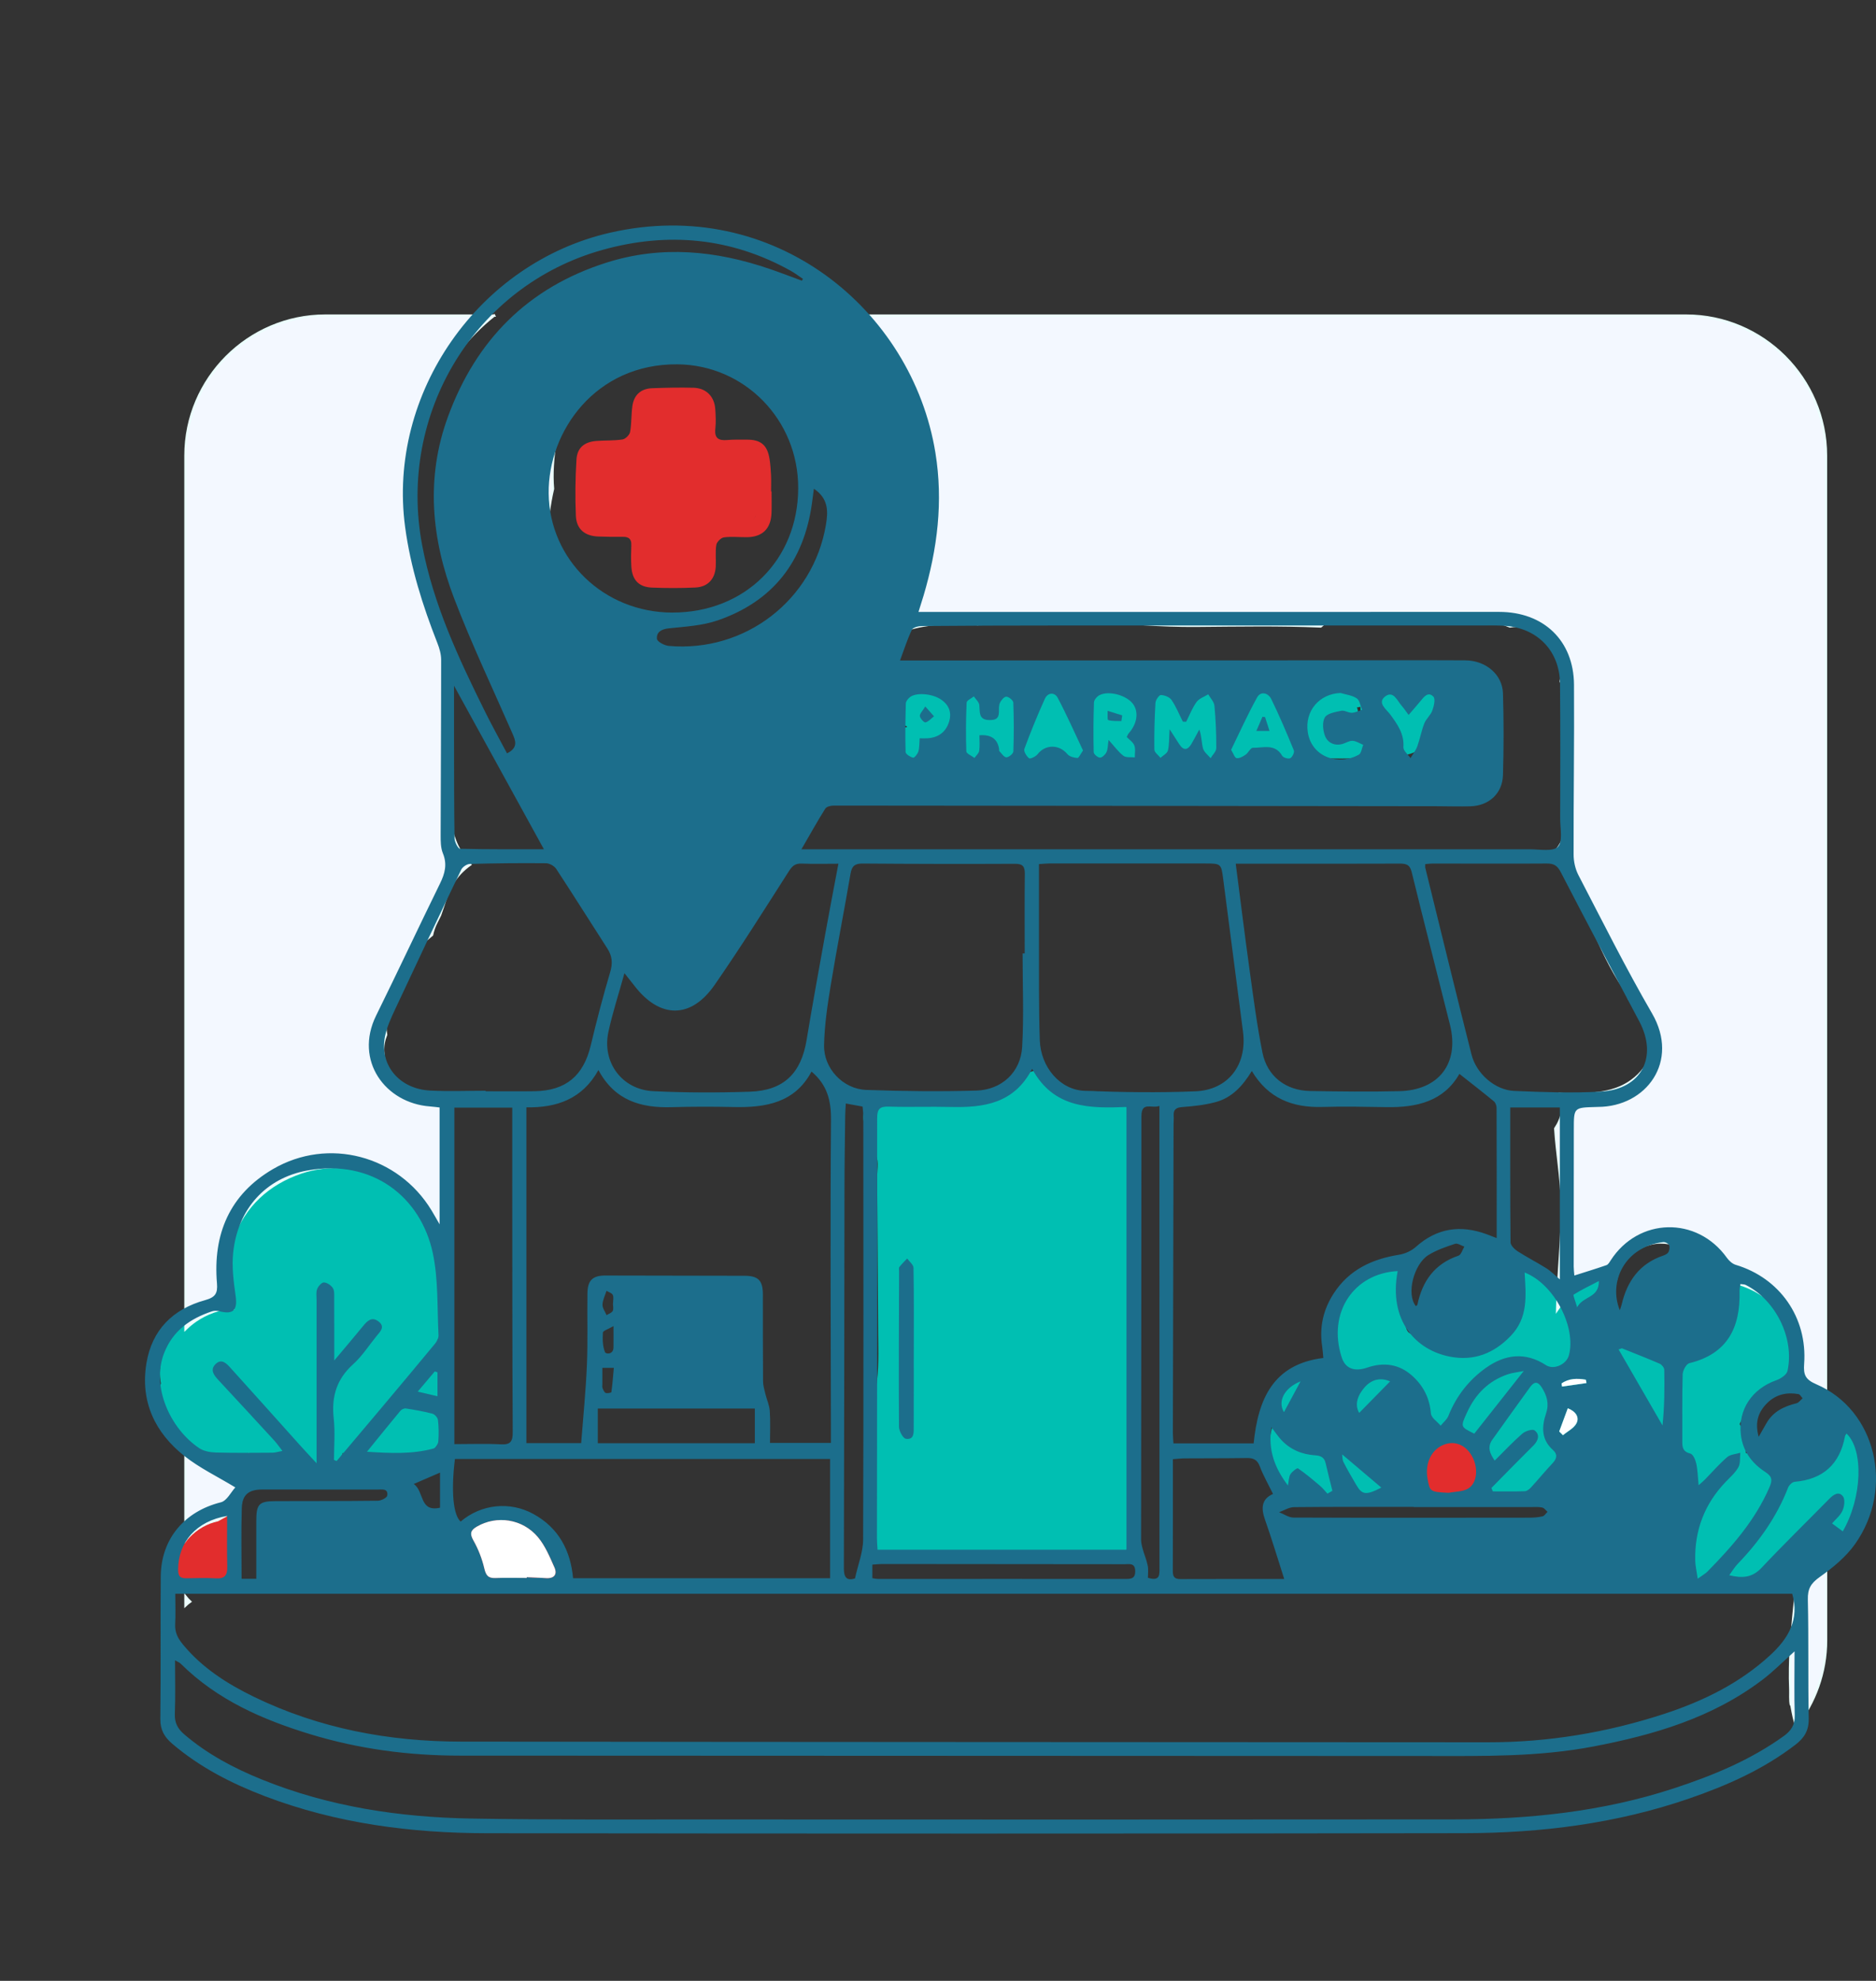 <?xml version="1.0" encoding="UTF-8"?>
<svg xmlns="http://www.w3.org/2000/svg" viewBox="0 0 811.41 856.45">
  <rect x="0" y="0" width="811.41" height="856.45" fill="#333333" stroke="none"/>
  <defs>
    <style>
      .cls-1 {
        fill: #fff;
      }

      .cls-2 {
        fill: #1c6e8c;
      }

      .cls-3 {
        fill: #f3f8ff;
        stroke: #ebfffd;
        stroke-miterlimit: 10;
      }

      .cls-4 {
        fill: #e22d2d;
      }

      .cls-5 {
        fill: #00bfb2;
      }
    </style>
  </defs>
  <g id="Capa_4" data-name="Capa 4">
    <path class="cls-5" d="m194.86,566.19c-.12-6.01-2.82-11.5-6.01-16.66,2.82-4.47,1.99-10.25-1.59-14.27-.18-.21-.36-.42-.54-.62.25-2.95-.62-6.11-3-8.9-3.9-4.58-7.59-9.78-12.12-13.76-5.12-4.49-11.28-6.2-17.86-7.31-12-2.02-25.08-2.41-35.82,4.28-3.15,1.97-5.87,4.37-8.2,7.09-1.02,1.08-1.92,2.26-2.69,3.52-3.5,5.14-5.89,11.08-7.39,17.2-1.39,5.65-2.13,11.48-2.84,17.25-.36,2.92-.7,5.85-.65,8.8,0,.43.04.88.08,1.35-.66.13-1.32.29-1.97.46-.81-.19-1.63-.27-2.45-.17-3.22.37-6.21.84-8.96,2.72-2.84,1.94-5.1,4.61-6.2,7.78-.52.58-1.03,1.19-1.52,1.83-3.65,4.76-5.97,10.59-5.98,16.66,0,1.58.18,3.17.47,4.74-.7,1.46-1.04,3.15-.89,5.03.49,5.89,2.27,10.28,6.16,14.71.75.86,1.61,1.53,2.55,2.05.03.04.05.09.08.14,2.63,4.25,6.48,7.87,10.92,10.19,10.37,5.43,21.6,4.26,32.77,2.72,2.18-.3,3.96-1.33,5.3-2.79,2.05,2.02,4.55,3.71,7.87,4.93,5.03,1.85,12.32-1.75,13.91-7,1.79,1.32,3.97,2.28,6.61,2.77,6.32,1.16,13.43,1.58,19.84,1.19,7.49-.45,14.45-4.08,16.39-11.92,1.36-5.51,1.23-11.83,1.26-17.5.04-7.93-.79-15.91-3.22-23.39,3.58-2.92,5.82-7.16,5.7-13.11Z"/>
    <path class="cls-5" d="m803.18,623.05c-3.52-4.86-10.16-7.72-15.73-4.13-4.71,3.03-7.73,10.17-4.36,15.36-.02.54-.04,1.09-.08,1.63-.06.76-.13,1.52-.2,2.29-.22.37-.42.75-.58,1.16-.16,0-.32-.01-.48-.01-4.44.02-8.62,1.46-12.35,3.7.28-3.16-.54-6.44-2.66-9.29-2.83-3.81-7.2-5.57-11.59-5.43-.15-3.05-.54-6.13-1.26-9.28-.27-1.18-.77-2.28-1.45-3.28.05-.14.1-.28.16-.42,1.38-3.3,4.27-5.78,6.61-8.4,1.67-1.88,3.26-3.82,4.76-5.84.15-.2.29-.41.44-.61,1.53-.14,3.04-.45,4.55-1.31,3.12-1.77,5.41-4.54,6.31-8.07,1.44-5.68-.95-13.01-3.05-18.31-2.19-5.54-4.99-11.63-9.27-15.91-5.93-5.93-15.92-4.1-20.04,2.94-2.9,4.96-3.87,11.59-5.53,17.05-.95,3.1-1.74,6.25-3.64,7.38-3.06,1.82-7.11,3-10.39,5.64-3.86-6.06-9.78-10.95-16.25-12.46-8.24-1.93-11.76,4.26-17.51,8.29-.42.29-.84.56-1.27.81-.47-.48-.98-.9-1.53-1.26,4.76-3.26,8.32-8.25,9.49-14.34.73-3.81-.12-7.71-2.41-10.52,1.13-2.95-.35-7.01-4.46-7.01-2.35,0-3.84,1.33-4.47,3.02-3.35.14-6.77,1.72-8.89,4.32-.28-.06-.55-.12-.83-.16-.33-.08-.67-.16-1.02-.22-2.06-2.76-4.3-5.31-6.51-7.54-8.56-8.61-21.29.37-19.22,11.19.84,4.42,2.31,8.86,4.51,12.77-1.64.71-3.34,1.3-5.1,1.76-6.05,1.57-12.35.37-18.39,2.03-.66.18-1.28.4-1.88.62-2.13-2.53-5.25-4.2-8.66-4.04-2.56.12-8.11.81-9.94-1.33-1.25-1.47-1.26-4.73-1.65-6.63-.74-3.57-1.47-7.14-2.21-10.72-.1-.47-.24-.92-.41-1.36.17-.24.32-.5.45-.77,3.29-2.47,2.32-9.09-2.93-9.09-2.16,0-3.6,1.13-4.31,2.63-.27.2-.5.43-.71.68-2.05-.59-4.23-.68-6.24-.13-3.99,1.1-6.64,4.02-7.74,7.56-1.51,1.3-2.74,3.1-3.44,5.49-2.08,7.06-3.82,14.77-1.94,22.09.81,3.18,2.24,6.15,4.04,8.87.16.25,1.41,2.23,1.99,2.72-.18-.02-.39-.13-.45-.11-1.96.4-5.53-2.05-7.65-2.66-7.55-2.17-15.82-.45-20.81,5.86-4.08,5.17-3.65,12.1-4.87,17.16-1.7,7.06-1.8,13.6,2.27,19.97,8.81,13.77,26.02,9.68,39.81,12.66,6.07,1.31,12.44-1.81,14.15-8.03,1.58-5.74-1.93-12.83-8.03-14.15-6.5-1.41-13.14-2.38-19.79-2.7-2.09-.1-4.76.29-6.83-.19.06-1.73.98-4.46,1.58-6.91,2.27.9,4.8,1.41,7.12,1.7,12.76,1.59,25.42-7.49,26.48-20.51,1.82.39,3.67.64,5.54.79-1.32,2.63-2.77,5.18-4.66,7.38-4.04,4.72-4.63,11.63,0,16.26,1.5,1.5,3.53,2.53,5.69,3.02-2.95,3.64-3.57,9.21-1.2,13.37,5.08,8.94,16.16,8.73,25.18,7.94,4.35-.38,8.64-1.06,12.9-1.92,2.28,2.26,5.47,3.72,8.44,3.72,5.81,0,9.51-3.84,10.95-8.8,3.18-1.2,6.07-2.9,8.07-6.01,1.03-1.61,1.74-3.31,2.12-5.07,4.31.72,8.61-.34,13.31-1.61,2.43-.66,4.89-1.19,7.4-1.44.19-.02.39-.02.58-.04,1.18,3.24,3.66,5.88,7.45,6.92,4.58,1.26,10.52-.86,13.05-5.1-1.69,5.88.05,12.23,5.61,15.4,1.11.63,2.19,1.08,3.25,1.38-2.13,7.97-5.52,15.82-7.71,23.27-1.1,3.73-.02,8.55,2.96,11.19,4.81,4.26,10.77,5.23,16.48,2.06.91-.5,1.73-1.12,2.51-1.8,3.63,3.49,9.12,3.93,13.78,1.65,8.87-4.33,15.2-13.34,22.9-19.22.66.57,1.37,1.06,2.16,1.44,3.48,1.9,7.75,2.01,11.39.54,6.76-2.72,7.81-9.2,8.66-15.51.91-1.63,1.48-3.53,1.66-5.61.6-6.73,2.13-14.54-2.15-20.46Zm-135.39-24.76c-.12-.06-.25-.12-.37-.18-.98-.49-1.98-.97-2.99-1.43,1.12-.55,2.22-1.14,3.31-1.76.28.05.56.08.84.11,0,.65.06,1.33.17,2.02-.34.41-.66.82-.96,1.25Zm36.01,5.41c.24-.18.49-.36.73-.54.11.19.2.37.26.53-.33,0-.66,0-.99,0Z"/>
    <path class="cls-5" d="m625.47,301.77c-1.14-.02-2.29-.04-3.43-.06-1.11-1.42-3.13-1.97-4.92-1.82.03-2.45-1.71-4.9-4.87-5.14-11.44-.86-22.9.04-34.01,2.61-12.78-3.97-29.29-6.67-39.11,4.2-1.24,0-2.47.01-3.71.02-.66-1.65-2.13-2.98-4.42-3.06-4.95-.19-9.89-.24-14.83-.15-6.04.04-12.09.23-18.13.55-16.24-.25-32.48-.5-48.72-.75-.67-.39-1.45-.66-2.4-.71-7.76-.4-15.51-.36-23.24.11l-10.17.05c-1.71,0-2.96.71-3.76,1.74-.58.35-1.08.79-1.5,1.31-7.92-1.05-15.95-1.12-23.95-.18-4.28.5-7.6,7.01-2.52,9.32,3.4,1.55,6.85,2.93,10.36,4.16.05.14.1.28.16.42-2.05.36-4.1.69-6.17.94-5.17.63-7.28,8.37-1.33,9.82.43.1.86.19,1.28.29.12,2.31,1.69,4.46,4.79,4.46,32.28,0,64.55-.02,96.83-.02,1.98,0,3.35-.95,4.12-2.27,27.05,5.17,54.75,5.27,81.71.27,4.66.12,9.32.1,13.97-.05,1.74,0,3.48,0,5.22,0,.7,0,1.33-.12,1.88-.34,2.78-.17,5.56-.38,8.34-.65.65-.06,1.23-.23,1.75-.47.88.27,1.84.32,2.86.14,6.95-1.21,12.06-6.12,14.32-12.24,2.14-.81,4.2-1.87,6.13-3.2,3.99-2.74,2.66-9.23-2.52-9.32Zm-213.45,17.83c.31-.1.61-.22.92-.32.02.21.06.41.1.62-.31,0-.63,0-.94,0-.02-.1-.05-.2-.08-.3Zm188.25-2.51c-.72.06-1.44.12-2.17.17-.34-2.21-2-4.19-4.8-4.2-5.13-.01-10.25-.02-15.38-.03,1.97-.26,3.95-.53,5.92-.82,3.53-.52,4.14-3.72,3.07-6.35.52-.09,1.05-.16,1.57-.24-.34,2.67,1.31,5.53,4.79,5.59,3.2.06,6.4.11,9.61.17-1.43,1.72-2.32,3.68-2.61,5.71Z"/>
    <path class="cls-4" d="m642.32,637.75c-.24-3.57-1.78-6.8-4.95-8.53-.08-1.42-.81-2.78-2.48-3.67-7.08-3.77-17.51-3.13-20.41,5.73-1.24,3.78-.17,7.64,1.97,10.88,2.42,3.67,4.91,5.65,9.41,5.7,3.69.04,8.38.69,11.86-.81,3.82-1.66,4.86-5.42,4.6-9.29Z"/>
    <path class="cls-4" d="m232.11,661.2c-2.02-1.92-4.72-3.05-7.15-2.52-.74-1.25-2.11-2.08-4.11-1.86-1.95.22-3.37.18-5.26-.35-2.38-.67-4.22.31-5.25,1.88-.36.07-.72.13-1.08.2-1.14.03-2.01.17-3.18.66-2.74,1.13-3.74,3.67-3.35,5.87-1.32,3.07.8,5.86,3.44,6.65-1.21,3.03.19,7.02,2.66,9.24,4.38,3.94,11.06,1.81,16.32,1.79,4.92-.01,12.21,2.71,16.35-.67,9.26-7.54-4.7-16.43-9.4-20.9Z"/>
    <path class="cls-4" d="m101.78,663.22c.89-3.27.23-6.75-3.25-8.14-3.93-1.57-8.43,2.31-11.59,4.23-5.92,3.59-12.89,10.57-12.17,18.2.89,9.56,15.66,6.94,21.97,6.34,5.3-.51,6.22-7.57,2.64-9.53.73-1.32.88-2.8.96-4.32.14-2.53.79-4.36,1.44-6.78Z"/>
    <path class="cls-5" d="m488.72,549.1c.29-9.85.78-19.69,1.48-29.52.61-8.73,2.41-17.84,1.92-26.59-.49-8.8-4.44-17.57-13.52-20.29-4.28-1.29-8.35-.77-12.71-.51-2.1.12-4.06.16-6.1-.22-.28-.05-.41-.03-.46.06-1.63-6.96-8.4-11.72-15.55-7.69-17.29,9.74-37.66,12.99-57.09,8.79-5.54-1.2-11.35,1.65-12.92,7.33-1.14,4.15.64,9.07,4.2,11.54-.74,2.38-.57,5.12,1,7.92,1.19,2.12.37,6.68.39,9.21.03,4.63.07,9.27.1,13.9.06,8.94.13,17.87.19,26.81l.19,26.81c.06,7.75.38,15.61-.94,23.28-.73.66-1.35,1.43-1.79,2.32-.43.88-.84,1.86-1.18,2.78-.06.15-.12.31-.16.47-.14.57-.19,1.24-.26,1.78-.07.5-.21,1.21-.22,1.79,0,.13,0,.26.02.4.03.49.09,1.03.16,1.57-.38,1.08-.57,2.24-.48,3.44,1.25,15.78,1.28,31.58.11,47.37-.4,5.33,5.14,10.95,10.5,10.5,31.26-2.65,62.67-2.23,93.86,1.25,4.45.5,9.06-3.61,10.12-7.71,4.78-18.38.82-38.05-.17-56.69-1.06-20.01-1.3-40.06-.7-60.09Z"/>
  </g>
  <g id="Capa_3" data-name="Capa 3">
    <path class="cls-3" d="m112.2,637.9c-2.7-2.7-4.05-5.61-4.85-8.88-6.09,3.96-14.54,4.45-20.82.7-2.37-1.41-4.47-3.04-6.32-4.83v41.16c.42-.55.87-1.08,1.35-1.59,3.56-3.74,7.9-6.16,12.59-7.18,2.26-1.18,4.47-2.45,6.6-3.85.54-.35,1.08-.71,1.61-1.09.03-.02.04-.03.07-.05.49-.51,1.07-1.17,1.55-1.69.06-.34.11-.68.14-1.03.7-5.15,4.1-8.95,8.46-11.3-.13-.12-.26-.24-.38-.36Z"/>
    <path class="cls-3" d="m213.73,136.45h-73.01c-33.28,0-60.51,27.23-60.51,60.51v377.72c3.72-3.65,8.41-6.53,14.04-8.18,2.18-.64,4.34-.85,6.44-.7-2.49-10.01-3.84-20.28-.22-30.26,5.16-14.2,15.57-23.79,29.82-28.6,12.01-4.05,26.14-2.97,37.19,3.31,8.26,4.69,14.03,13.48,18.3,21.73,4.55,8.79,8.13,18.03,9.54,27.81,0-.16,0-.32.01-.47.26-28.11-4.43-56.04-3.33-84.15-1.33-.38-2.64-.82-3.91-1.32-.95.15-1.91.23-2.87.23-10.93,0-19.03-8.93-19.5-19.5-.11-2.51.36-4.94,1.28-7.17-.7-4.75-.51-9.74.59-14.72,2.59-11.73,10.27-21.05,19.28-28.47.4-1.89,1.04-3.73,1.93-5.44.53-1.02,1.02-2.05,1.53-3.08.42-1.27.89-2.52,1.31-3.8,1.1-3.36,2.27-6.79,4.06-9.85,1.98-3.39,4.64-6.04,7.67-8.22-4.44-4.62-7.48-10.89-8.62-18.18-1.73-11.09-.53-21.73-.44-32.83.02-2.4.48-4.65,1.26-6.73-.73-5.2-1.21-10.43-1.26-15.74-.05-4.82,1.7-9.09,4.58-12.4-3.49-6.55-6.91-13.08-9.74-19.98-3.05-7.43-4.66-15.35-6.27-23.2-1.94-9.47-4.04-19.1-4.59-28.77-1.73-30.25,11.78-60.84,35.43-79.57Z"/>
    <path class="cls-3" d="m729.31,136.45H243.68c.85.91,1.62,1.89,2.29,2.92,5.95,9.22,1.47,21.01-7,26.68-.63.41-1.25.85-1.87,1.28-.99.86-1.97,1.71-2.92,2.61-1.18,1.13-2.31,2.3-3.4,3.51-.36.39-.7.79-1.04,1.2-.44.79-2.13,2.92-2.31,3.18-1.03,1.57-2,3.18-2.91,4.82-.68,1.24-1.33,2.49-1.95,3.76-.41.85-.8,1.7-1.18,2.57.29-.68.58-1.37.87-2.05-1.69,2.24-2.37,6.67-3.1,9.4-.36,1.36-.69,2.74-.97,4.12-.19.92-.37,1.84-.53,2.76-.35,2.19-.32,1.85.08-1.02-.89,2.34-.54,5.83-.58,8.32-.02,1.51-.72,8.35.46,9.55-.46-3.13-.46-3.35,0-.64.17.94.34,1.87.51,2.81.4,2.19.81,4.37,1.23,6.55.78,4.07,1.61,8.13,2.52,12.17.87,3.86,1.73,7.76,2.92,11.53.12.39,1.19,2.99,1.35,3.5.47.97,1,2.08,1.1,2.29,4.2,8.46,9.63,16.9,13.47,25.79,9.14,7.1,14.12,18.95,12.99,30.58-.91,9.41-6.28,16.7-15.05,18.86,1.88,7.87,3.8,15.73,5.12,23.72,3.17.87,6.08,2.5,8.3,4.91,7.54,8.19,9.96,17.51,12.65,27.91.25.95.55,1.89.8,2.84.11.44.18.73.2.93.34.54.71,1.06.85,1.31.04.07.06.12.09.18.06.05.12.1.19.16.06.04.1.06.16.1,2.44,1.57,4.75,3.4,7,5.21,1.22.98,2.34,2.03,3.37,3.13,1.81-9.03,9.63-15.4,19.1-15.82.79-.04,1.56,0,2.33.07.92-.9,1.86-1.78,2.82-2.6,9.42-8.06,20.35-13.83,32.04-17.6,1.37-6.2,4.28-12.32,8.79-16.79.52-.52,1.06-1,1.61-1.47-1.62-2.91-2.59-6.2-2.74-9.51-.34-7.6,4.33-13.83,10.64-17.08-.22-1.09-.38-2.21-.43-3.35-.47-10.55,9.3-19.47,19.5-19.5,4.33-.01,8.66-.1,12.98-.25-.88-1.44-1.62-2.99-2.17-4.68-3.18-9.82,3.71-21.56,13.62-23.99,9.24-2.26,18.38-2.18,27.52-1.42.67-.24,1.36-.45,2.09-.63,15.34-3.62,31.16-2.65,46.7-1.24,15.29,1.38,30.3,2.66,45.67,2.54,17.92-.14,35.87-.49,53.78.28,3.61-3.28,8.38-5.32,13.25-5.34,12.6-.04,25.18-.89,37.79-.18,9.79.55,21.14,1.55,30.8,5.53.96-.16,1.93-.24,2.9-.24,10.93,0,19.03,8.93,19.5,19.5.07,1.52-.09,3.01-.42,4.45.82,2.13,1.33,4.41,1.44,6.79.03.67.02,1.33-.03,1.98,1.01,5.9,1.39,11.92,1.59,17.54.41,11.55-.49,23.07-.53,34.61-.02,5.24-2.08,9.82-5.37,13.23,1.03,1.05,1.95,2.22,2.71,3.49,10.61,17.68,16.05,38,27.57,55.15.94,1.4,1.62,2.87,2.08,4.39,3.21,2.45,6,5.43,8.14,8.89,5.98,9.67,1.38,20.64-7,26.68-8.54,6.16-19.25,5.8-29.25,5.73-.54,0-1.07-.05-1.59-.09,2.12,5.17.83,10.57-2.15,15,.16,2.54.39,5.07.65,7.59.79,7.61,1.9,15.2,2.13,22.85.46,16-1.67,31.97-1.97,47.96,5.67-8.27,11.9-12.78,22.34-13.85,1.07-.11,2.18-.05,3.3.12,1.79-8.68,10.31-15.44,19.17-15.44,9.3,0,16.52,6.47,18.77,14.9.24.03.47.06.71.09,8.07,1.09,16.24,2.55,23.29,6.95,8.52,5.32,14.57,14.09,16.42,23.98,1.15,6.16,1.17,11.93.52,17.82,5.88,3.58,10.12,10.44,9.83,17.04-.07.97-.09,1.93-.04,2.9.04.51.07.87.09,1.11.38,1.31.95,2.82,1.07,3.25.28.98.56,1.95.83,2.93V196.96c0-33.28-27.23-60.51-60.51-60.51Zm-374.23,114.01c-.12.55-.24,1.1-.34,1.65-.06.33-.11.6-.16.82-.16,1.43-.32,2.85-.49,4.28-.5,4.21-.94,8.48-1.98,12.6-2.69,10.58-13.85,15.93-23.99,13.62-1.65-.38-3.15-1-4.53-1.77-4.23,4.88-9.19,9.06-15.17,12.06-9.77,4.91-20.66,2.34-26.68-7-.36-.56-.67-1.15-.96-1.75-19.18-1.74-33.93-12.95-40.64-31.33-4.8-13.17-4.12-28.61-.95-42.28-.57-6.61,0-13.4.94-19.66,1.79-12.07,8.39-24.04,19.11-30.42,10.42-6.19,24.06-7.04,35.89-5.77,11.09,1.18,21.72,4.67,31.44,10.18,9.23,5.23,18.08,12.81,22.74,22.51.55,1.15,1.02,2.32,1.46,3.5,4.05,1.34,7.76,3.97,10.1,6.99,4.82,6.24,4.95,13.42,2.12,20.3,1.9,2.08,3.42,4.66,4.43,7.78,2.88,8.91-2.99,21.18-12.35,23.7Z"/>
    <path class="cls-3" d="m776.67,686.67c.06.91.07,1.84-.04,2.81-1.12,10.59-2.25,21.2-2.41,31.86-.05,3-.02,6,.11,9,.08,1.92-.18,4.79.28,6.9-.13-.75,0-1.04.32.65.29,1.53.56,3.04.91,4.56.31,1.34.68,2.67,1.08,3.98,8.06-10.28,12.9-23.2,12.9-37.2v-39.53c-3.07,6.59-7.38,12.42-13.14,16.98Z"/>
    <path class="cls-3" d="m82.26,692.49c-.72-.67-1.4-1.41-2.05-2.23v3.92c.64-.61,1.33-1.18,2.05-1.69Z"/>
    <g>
      <path class="cls-2" d="m397.24,264.59c3.26,0,5.75,0,8.24,0,80.99,0,161.98,0,242.96-.02,19.18,0,32.23,12.38,32.35,31.48.16,24.48-.23,48.97-.17,73.45,0,2.98.72,6.26,2.09,8.89,10.42,20.03,20.51,40.27,31.84,59.79,12.03,20.73-2.46,40.38-23.42,40.42-.31,0-.63.02-.94.03-9.5.26-9.47.26-9.48,9.65,0,19.78-.05,39.55-.05,59.33,0,1.21.17,2.43.28,3.89,4.85-1.55,9.41-2.93,13.91-4.5.74-.26,1.29-1.26,1.78-2.02,12.02-18.66,37.38-19.22,50.28-1.15.92,1.29,2.37,2.61,3.83,3.05,19,5.67,31.05,22.74,29.59,42.81-.34,4.63.44,6.77,5.26,8.83,25.74,11.02,33.96,44.81,16.76,69.09-3.97,5.6-9.66,10.26-15.32,14.27-3.81,2.7-5.21,5.08-5.1,9.74.39,17.1.04,34.22.38,51.32.11,5.17-1.82,8.41-5.74,11.42-13.88,10.67-29.57,17.62-45.97,23.27-31.51,10.85-64.13,14.93-97.21,14.98-140.94.22-281.89.21-422.83.02-32.8-.05-65.09-4.23-96.02-16.02-14.44-5.51-28.06-12.47-39.94-22.58-3.48-2.96-5.3-6.01-5.25-10.79.24-20.56,0-41.12.18-61.68.14-16.24,10.29-28.09,26-32.01,2.6-.65,4.42-4.46,6.25-6.44-7.77-4.71-15.45-8.38-21.96-13.53-12.8-10.12-19.21-23.57-16.49-40.14,2.37-14.45,11.48-23.45,25.33-27.28,4.44-1.23,5.55-2.9,5.18-7.29-1.79-21.21,5.44-38.43,24.2-49.38,23.95-13.98,54.2-5.87,68.59,17.82.96,1.58,1.86,3.2,3.5,6.05v-50.52c-1.14-.12-2.63-.34-4.14-.45-19.35-1.4-32.9-19.84-23.31-39.29,9.36-18.99,18.35-38.16,27.67-57.17,2.11-4.31,3.14-8.29,1.2-13-.97-2.36-.96-5.23-.96-7.86.04-25.27.22-50.53.21-75.8,0-2.42-.73-4.95-1.63-7.23-6.38-16.25-11.61-32.73-13.95-50.17-7.76-57.8,31.77-114.31,88.75-127.28,70.8-16.12,130.59,33.41,140.61,95.17,3.42,21.09.87,41.55-5.13,61.8-.62,2.08-1.29,4.15-2.19,7.02ZM75.82,689.1c0,4.68.18,8.89-.05,13.07-.19,3.53,1.05,6.06,3.31,8.81,8.4,10.21,19.26,17.09,30.83,22.71,28.17,13.66,58.27,19.3,89.38,19.33,148.14.19,296.28.19,444.42.29,25.95.02,51.23-4.19,75.84-12.2,16.97-5.53,32.86-13.25,46.17-25.53,7.78-7.18,12.68-15.38,9.45-26.49H75.82Zm370.6-226.97c-7.79,15.08-21,16.83-35.24,16.49-8.94-.22-17.89.13-26.82-.15-3.94-.12-4.97,1.12-4.97,5.02.06,60.55-.04,121.1-.09,181.65,0,1.66.17,3.31.26,4.91h107.66v-191.43c-15.89.63-31.51.69-40.79-16.48Zm329.76,251.87c-5.01,4.47-9.17,8.71-13.85,12.26-21.69,16.47-47,23.88-73.26,28.89-23.6,4.5-47.45,4.12-71.3,4.1-139.67-.07-279.34-.1-419.01-.17-21.93-.01-43.49-2.84-64.51-9.24-20.75-6.33-40.32-14.87-56.04-30.47-.56-.56-1.39-.85-2.5-1.5,0,8.1.21,15.63-.09,23.14-.15,3.87,1.26,6.47,4.08,8.88,10.02,8.59,21.51,14.64,33.62,19.54,29.05,11.75,59.55,16.33,90.64,16.86,34.36.58,68.73.38,103.1.39,107.34.04,214.68.08,322.02-.03,32.3-.03,64.19-3.32,95.09-13.48,16.76-5.51,32.93-12.17,47.37-22.57,3.2-2.3,4.84-4.85,4.72-8.97-.27-8.92-.08-17.85-.08-27.63Zm-548.5-90.04h23.69c.88-11.53,2.01-22.6,2.48-33.71.44-10.34.08-20.71.23-31.06.08-5.64,2.26-7.69,7.76-7.69,20.08.01,40.16.05,60.25.11,5.87.02,7.85,2.05,7.87,7.95.02,12.55-.02,25.1.08,37.65.01,1.8.55,3.62.98,5.4.61,2.51,1.76,4.95,1.93,7.47.32,4.62.09,9.28.09,13.79h26.35c0-2.47,0-4.49,0-6.52-.05-44.4-.33-88.8.04-133.2.07-8.41-1.69-15.14-8.43-20.84-7.2,13.51-19.81,15.65-33.62,15.34-8.94-.2-17.89-.2-26.83.06-13.24.39-24.62-2.79-31.72-16.05-6.97,12.6-18.12,16.34-31.15,16.12v145.17Zm313.74-160.87c-3.92,6.45-8.64,11.56-15.64,13.43-4.64,1.24-9.52,1.78-14.33,2.13-2.83.21-4.01,1.1-3.8,3.91.09,1.25-.06,2.51-.06,3.76-.11,44.41-.21,88.82-.3,133.24,0,1.5.16,3.01.25,4.52h34.69c1.93-19.16,8.43-34.27,30.14-36.94-.19-1.94-.28-3.5-.51-5.03-1.26-8.28.46-15.89,5.01-22.89,6.65-10.24,16.56-14.83,28.23-16.71,2.55-.41,5.33-1.64,7.23-3.35,9.14-8.2,19.32-9.66,30.6-5.55,1.36.5,2.7,1.04,4.42,1.7,0-19.28.02-37.78-.05-56.29,0-.96-.45-2.25-1.15-2.83-4.84-3.99-9.81-7.83-14.93-11.88-6.74,11.85-18.39,14.59-31.47,14.38-9.26-.15-18.52-.35-27.77-.08-12.87.37-23.4-3.61-30.53-15.52Zm-194.78-95.89c2.98,0,4.83,0,6.68,0,102.81.01,205.62.04,308.43.01,4.17,0,9.93,1.11,12.08-1.1,2.19-2.24.97-7.95.98-12.14.04-19.46.12-38.93-.07-58.39-.14-14.03-9.63-23.92-23.58-24.97-3.28-.25-6.59-.17-9.88-.17-61.37,0-122.74-.01-184.12.01-19.46,0-38.92.07-58.39.23-1.51.01-3.88.6-4.37,1.62-1.98,4.16-3.38,8.6-5.12,13.27,4.67,0,8.72,0,12.76,0,58.08-.02,116.15-.04,174.23-.06,19.15,0,38.3-.1,57.45,0,8.95.05,16.11,6.13,16.35,14.29.35,11.76.35,23.55,0,35.31-.24,8-6.07,13.27-14.08,13.51-4.86.15-9.73-.03-14.6-.03-86.95-.11-173.91-.23-260.86-.28-1.23,0-3.04.46-3.58,1.32-3.4,5.42-6.51,11.01-10.31,17.57Zm-202.09,221.07c4.48-5.34,8.54-10.09,12.49-14.93,1.83-2.25,3.79-4.19,6.66-2,3.05,2.33.76,4.38-.81,6.31-3.36,4.13-6.29,8.74-10.2,12.26-7.14,6.43-9.37,14.03-8.35,23.34.65,5.93.12,11.99.12,17.98.38.16.76.31,1.14.47,6.14-7.27,12.29-14.52,18.4-21.81,8.06-9.59,16.12-19.19,24.1-28.85.83-1.01,1.63-2.51,1.57-3.73-.62-11.86-.03-24.01-2.47-35.5-5.15-24.16-26.02-40.92-54.41-35.7-17.74,3.26-29.99,16.49-31.94,35.59-.63,6.12.2,12.48,1.07,18.63.87,6.09-.98,8.15-6.97,6.62-1.01-.26-2.24-.31-3.21.01-9.46,3.15-17.02,8.37-20.8,18.19-5.6,14.54,2.79,32.7,15.29,41.03,1.95,1.3,4.74,1.77,7.17,1.84,8.15.23,16.31.13,24.47.08,1.16,0,2.32-.4,4.29-.76-1.48-1.89-2.41-3.27-3.52-4.48-8.06-8.78-16.14-17.54-24.26-26.26-1.98-2.13-3.64-4.43-1.07-6.88,2.58-2.45,4.7-.15,6.35,1.67,10.01,11.03,19.91,22.16,29.87,33.24,2.13,2.37,4.31,4.69,7.4,8.04,0-24.56,0-47.6,0-70.64,0-1.57-.3-3.28.24-4.66.47-1.22,1.95-2.92,2.92-2.88,1.37.05,3.13,1.24,3.89,2.46.74,1.19.56,3.03.57,4.59.04,8.6.02,17.2.02,26.7Zm304.83-214.66c0,11.42-.03,22.37,0,33.31.05,14.27-.13,28.54.35,42.8.4,11.76,8.84,21.52,19.37,21.92,15.96.61,31.98.87,47.93.21,14.28-.59,22.44-11.54,20.6-25.74-2.85-21.91-5.7-43.83-8.53-65.74-.91-7.02-.87-7.02-8.05-7.03-22.42,0-44.84-.02-67.26,0-1.23,0-2.46.15-4.42.27Zm-7.09,38.63h.91c0-11.46-.08-22.91.05-34.36.04-3.17-.81-4.41-4.22-4.4-21.96.1-43.93.06-65.9-.11-3.3-.02-4.67,1-5.24,4.3-2.75,16.08-5.92,32.09-8.56,48.18-1.42,8.64-2.73,17.39-2.9,26.11-.2,10.06,8.26,18.94,18.26,19.29,15.83.56,31.69.74,47.52.29,11.09-.32,19.27-7.97,19.9-18.89.77-13.43.18-26.94.18-40.42Zm92.19-38.78c2.05,15.8,3.9,30.87,5.99,45.92,1.66,11.95,3.19,23.94,5.57,35.75,2.06,10.25,10.13,16.41,20.61,16.59,12.86.22,25.73.37,38.58.07,17.2-.4,26.05-12.14,21.92-28.69-5.51-22.05-11.18-44.06-16.59-66.14-.82-3.33-2.63-3.57-5.38-3.56-20.08.08-40.15.05-60.23.05-3.26,0-6.52,0-10.47,0Zm-324.45,98.15v.22c7.06,0,14.11.09,21.17-.02,13.52-.21,21.16-6.66,24.3-19.76,2.55-10.66,5.31-21.28,8.43-31.78,1.14-3.84.87-6.91-1.24-10.17-7.39-11.45-14.62-23.01-22.1-34.4-.84-1.28-2.93-2.45-4.44-2.46-10.97-.11-21.95,0-32.91.3-1.3.04-3.18,1.29-3.75,2.48-9.64,20.05-19.15,40.16-28.57,60.32-1.78,3.81-3.62,7.76-4.42,11.84-2.43,12.34,6.21,22.66,19.57,23.35,7.98.41,15.99.08,23.99.08Zm149.02,159.21h-162.29c-1.72,14.1-.73,24.25,2.48,27.06,8.83-7.54,21.28-8.89,31.5-3.26,10.94,6.02,16.05,15.82,17.13,27.77h111.17v-51.57Zm257.41-257.2c0,.69-.09,1.17.01,1.6,6.63,26.91,13.19,53.83,19.98,80.7,2.11,8.37,10.21,15.43,18.55,15.77,12.51.51,25.1,1,37.58.27,17.39-1.02,24.59-14.99,16.45-30.34-11.38-21.45-22.78-42.89-33.93-64.46-1.46-2.83-2.93-3.82-6-3.8-16.46.11-32.92.02-49.37.01-1.06,0-2.12.15-3.27.24Zm-253.82-.17c-5.71,0-10.85.14-15.98-.06-2.74-.1-4.01,1.04-5.46,3.31-10.55,16.5-20.97,33.1-32.13,49.18-10.23,14.74-23.67,14.6-34.61.41-1.18-1.54-2.41-3.04-4.37-5.51-2.55,9.21-5.19,17.23-6.95,25.44-2.82,13.13,5.91,24.91,19.4,25.57,13.92.68,27.92.69,41.85.22,14.61-.5,22.11-7.95,24.48-22.33,2.53-15.3,5.32-30.56,8.07-45.83,1.8-9.97,3.72-19.91,5.69-30.41Zm-71.79-108.6c31.31.02,54.29-22.69,54.39-53.75.1-29.65-23.26-53.35-52.28-53.58-35.52-.28-55.92,29.11-55.65,55.76.29,28.62,23.79,51.56,53.55,51.58Zm-94.34,359.54c6.99,0,13.56-.26,20.1.09,4.29.24,5.17-1.28,5.15-5.34-.2-36.4-.17-72.8-.2-109.2,0-10.31,0-20.62,0-31.04h-25.04v145.49Zm537.8,58.19c2.24-1.63,3.35-2.22,4.19-3.07,10.69-10.87,20.67-22.22,26.84-36.48,1.46-3.37.97-4.77-1.97-6.69-5.71-3.74-9.61-9.01-10.41-16.01-1.25-10.87,4.82-19.84,15.32-23.55,1.91-.67,4.49-2.38,4.85-4.02,3.1-14.11-5.09-30.64-18.05-37.18-.61-.31-1.4-.25-2.31-.39-.16,1.24-.4,2.16-.38,3.06.4,15.71-5.18,27.12-21.71,31.15-1.32.32-2.84,3.13-2.89,4.82-.28,9.71-.1,19.44-.16,29.15-.02,2.6.39,4.37,3.48,5.11,1.16.28,2.2,2.69,2.56,4.3.62,2.8.66,5.72,1.02,9.39,1.43-1.28,2.13-1.84,2.75-2.48,3.18-3.25,6.16-6.72,9.6-9.67,1.4-1.2,3.76-1.29,5.68-1.89-.23,2.11.12,4.53-.82,6.24-1.33,2.4-3.56,4.33-5.51,6.36q-13.62,14.22-13.17,34.02c.05,2.22.59,4.42,1.08,7.83Zm-74.88-132.37c.61,10.06,1.59,19.48-5.98,27.37-7.43,7.74-16.1,10.98-26.31,9-14.57-2.82-26.67-15.36-22.62-37-18.83.95-30.46,17.81-24.22,37.26,1.66,5.17,5.8,6.27,11.09,4.46,6.99-2.39,13.62-1.61,19.33,3.46,4.89,4.35,7.62,9.68,8.18,16.38.16,1.86,2.74,3.52,4.22,5.27,1.14-1.4,2.71-2.64,3.35-4.24,3.41-8.56,8.88-15.56,16.31-20.81,8.22-5.81,16.97-6.93,25.9-1.1,3.33,2.17,8.82-.29,9.9-4.25,3.28-12.09-6.32-30.83-19.12-35.81Zm-103.97,132.51c-2.93-9.11-5.43-17.49-8.34-25.72-1.76-4.99-1.46-8.89,3.49-11.06-2.02-4.12-4.2-7.9-5.72-11.93-1.1-2.91-2.79-3.65-5.63-3.6-8.93.15-17.86.09-26.79.15-1.64.01-3.28.22-5.17.35,0,16.51.03,32.47-.03,48.43,0,2.34.72,3.42,3.21,3.41,14.71-.06,29.43-.03,44.98-.03ZM346.85,121.35c.14-.26.29-.52.43-.77-1.73-1.16-3.4-2.45-5.21-3.46-25.89-14.45-53.34-16.94-81.52-9.06-55.19,15.44-88.67,70.78-77.97,127.6,4.82,25.6,15.72,48.85,27.15,71.92,3.02,6.1,6.34,12.04,9.57,18.15,4.97-2.5,3.7-5.49,2.3-8.68-8.48-19.38-17.6-38.52-25.15-58.26-9.83-25.71-12.44-52.09-2.68-78.66,12.17-33.14,34.58-55.78,68.49-66.56,23.87-7.59,47.38-5.25,70.65,2.71,4.68,1.6,9.29,3.38,13.93,5.08Zm22.94,561.14c1.31-6,3.51-11.4,3.53-16.8.22-61.05.11-122.1.08-183.14,0-1.35-.2-2.7-.32-4.1-2.51-.46-4.64-.85-7.25-1.33-.11,1.97-.24,3.49-.26,5.02-.13,10.67-.31,21.34-.32,32.01-.09,54.61-.1,109.23-.26,163.84-.01,4.05,1.17,5.58,4.8,4.51Zm131.69-204.31c-3.44,1.24-7.79-2.07-7.79,4.47,0,61-.11,122-.15,183,0,1.37.34,2.77.71,4.1.67,2.42,1.69,4.77,2.17,7.22.35,1.75.07,3.62.07,5.22,5.33,1.67,5.01-1.41,5.01-4.38-.02-49.87-.02-99.73-.02-149.6,0-16.29,0-32.58,0-50.03Zm151.73.65c0,19.74-.06,39.02.13,58.3.01,1.32,1.69,2.99,3.01,3.85,4.06,2.62,8.39,4.81,12.48,7.38,1.99,1.25,3.66,3,5.83,4.81v-74.33h-21.45Zm-417.97-111.65c-12.95-23.55-25.61-46.58-38.86-70.68,0,8.82-.01,16.46,0,24.1.03,13.96,0,27.92.22,41.87.03,1.58,1.52,4.48,2.38,4.51,12,.3,24,.2,36.25.2Zm23.32,241.84v14.98h67.92v-14.98h-67.92Zm538.49,53.08c8.38-14.59,9.1-35.16,1.6-42.28-.23.42-.58.8-.66,1.23-2.28,12.08-9.5,18.58-21.78,19.64-1.03.09-2.4,1.44-2.82,2.52-4.89,12.59-12.51,23.34-21.82,32.99-1.31,1.35-2.27,3.03-3.64,4.89,5.83,1.41,10.04.97,13.98-3.22,9.54-10.15,19.53-19.87,29.29-29.81,1.83-1.86,4.11-3.43,5.91-1.09,1,1.3.62,4.36-.18,6.17-.95,2.14-3.02,3.78-4.52,5.54,1.74,1.29,3.05,2.26,4.63,3.43ZM352.03,211.3c-.35,2.59-.6,4.55-.87,6.5-3.49,24.92-16.8,42.17-40.66,50.41-6.68,2.31-14.09,2.72-21.22,3.47-3.25.34-5.42,1.64-5.14,4.55.11,1.2,3.23,2.87,5.09,3.04,33.05,2.91,62.52-19.81,67.99-52.32.95-5.64,1.25-11.33-5.2-15.64Zm25.28,471.07c1.15.16,1.75.32,2.36.32,35.9,0,71.79-.04,107.69,0,2.56,0,3.7-.75,3.64-3.47-.08-3.58-2.56-2.9-4.66-2.9-34.95-.05-69.91-.08-104.86-.09-1.34,0-2.68.17-4.17.27v5.89Zm267.76-39.01c.2.49.41.98.61,1.47,4.62,0,9.24.09,13.84-.08.92-.03,1.99-.89,2.69-1.65,3.17-3.46,6.15-7.1,9.37-10.52,1.86-1.98,2.14-3.84.11-5.64-5.17-4.59-4.88-10.16-2.95-15.96,1.37-4.12.32-7.59-1.9-11.1-1.76-2.79-3.34-2.48-4.99-.21-5.51,7.58-10.95,15.2-16.39,22.82-2.3,3.23-1.03,6.03,1.03,9.02,4.13-4.09,7.85-8.09,11.95-11.65,1.3-1.13,4.36-2.1,5.3-1.4,2.42,1.82,1.59,4.42-.43,6.47-2.42,2.45-4.88,4.86-7.3,7.31-3.66,3.7-7.3,7.41-10.94,11.11Zm-417.24,38.9c0-.1,0-.21,0-.31,2.81.13,5.63.23,8.44.4,3.52.21,4.85-1.69,3.54-4.63-2.01-4.52-3.98-9.3-7.09-13.03-6.68-8.01-17.87-9.58-26.41-4.63-2.67,1.55-3.25,2.96-1.55,5.96,2.11,3.72,3.72,7.86,4.71,12.03.71,2.99,1.62,4.38,4.79,4.26,4.52-.18,9.06-.04,13.59-.04Zm383.66-30.66v-.06c-17.26,0-34.52-.08-51.78.1-2.17.02-4.32,1.42-6.47,2.19,2.07.81,4.14,2.31,6.21,2.32,34.05.13,68.1.08,102.16.04,1.87,0,3.79-.15,5.6-.58.82-.2,1.42-1.27,2.13-1.94-.76-.65-1.44-1.67-2.3-1.86-1.5-.34-3.12-.19-4.69-.2-16.95,0-33.9,0-50.84,0Zm-98.43-339.53c-.48-.01-.96-.03-1.45-.04-1.59-3.15-2.92-6.48-4.89-9.38-.85-1.25-3.01-2.1-4.61-2.14-.78-.02-2.28,2.15-2.35,3.4-.39,6.72-.58,13.47-.47,20.2.02,1.2,1.72,2.38,2.64,3.56,1.12-1.04,2.88-1.91,3.21-3.16.64-2.46.47-5.13.74-9.22,1.91,2.97,3.06,4.73,4.19,6.5,1.87,2.9,3.66,2.54,5.27-.19,1.19-2.02,2.26-4.12,3.38-6.18,1.08,2.95.93,5.68,1.62,8.19.44,1.58,2.13,2.82,3.26,4.21.86-1.45,2.46-2.9,2.47-4.35.03-6.1-.22-12.23-.8-18.31-.16-1.72-1.75-3.31-2.69-4.96-1.72,1.08-3.94,1.79-5.04,3.32-1.87,2.57-3.03,5.66-4.48,8.53ZM110.85,682.61c0-8.7,0-16.84,0-24.98,0-7.34,1.17-8.57,8.38-8.59,14.75-.05,29.49.01,44.24-.17,1.42-.02,3.89-1.28,4.03-2.24.46-3.16-2.27-2.58-4.21-2.58-16.63-.03-33.26-.05-49.89-.03-5.79,0-8.64,2.23-8.82,7.97-.32,10.15-.09,20.32-.09,30.63h6.35Zm-12.61-27.16c-13.34,2.21-21.17,11.34-21.21,23.22,0,3.14,1.14,3.78,3.79,3.72,4.22-.08,8.46-.2,12.67.04,3.81.21,4.88-1.49,4.8-5.01-.17-7.17-.05-14.35-.05-21.97Zm60.48-27.76c10.33.67,19.59,1.08,28.72-1.37.95-.25,2.04-1.94,2.13-3.03.25-3.1.21-6.26-.15-9.34-.12-1.02-1.4-2.45-2.41-2.72-3.76-.99-7.61-1.65-11.46-2.25-.73-.11-1.87.39-2.36.99-4.57,5.48-9.04,11.05-14.47,17.72Zm328.61-309.04c.41-.77.55-1.23.84-1.56,3.68-4.16,4.44-9.18,1.9-12.7-2.71-3.76-10.47-5.93-14.53-3.82-1.08.56-2.34,2.04-2.38,3.14-.25,7.17-.29,14.35-.11,21.52.02.86,1.78,2.35,2.73,2.34.97-.01,2.29-1.32,2.8-2.38.62-1.29.54-2.91.9-5.27,2.44,2.69,4.17,5.12,6.42,6.86,1.15.88,3.26.5,4.93.69-.03-1.74.37-3.66-.22-5.18-.56-1.44-2.17-2.47-3.28-3.64Zm45.16,5.56c.98,1.58,1.55,3.45,2.37,3.58,1.21.18,2.74-.7,3.88-1.48,1.21-.83,2.14-3.02,3.16-2.99,4.42.09,9.56-1.95,12.68,3.47.47.81,2.65,1.45,3.47,1.04.91-.46,1.91-2.53,1.57-3.37-3.07-7.51-6.23-14.99-9.8-22.27-1.23-2.51-4.47-3.55-6.08-.66-4.08,7.33-7.51,15.01-11.26,22.68Zm-64.06.3c-3.63-7.67-7.01-15.37-10.94-22.78-1.37-2.57-4.33-2.35-5.58.43-3.21,7.1-6.15,14.33-8.85,21.63-.38,1.04.91,3.17,2.02,4.06.49.39,2.9-.72,3.68-1.73,3.37-4.36,9.36-4.35,12.93-.04.88,1.06,2.83,1.55,4.32,1.65.59.04,1.31-1.69,2.42-3.24Zm158.14,320.94c2.85-.57,6.11-.44,8.45-1.86,4-2.42,4.43-9.05,1.62-14.03-2.66-4.72-7.19-6.67-11.77-5.06-5.64,1.98-8.66,8.04-7.42,14.88,1.01,5.62,1.08,5.66,9.12,6.07Zm-202.95-327.54q7.54-.62,8.51,5.99c.05.31-.03.74.14.91.97.98,2.01,2.63,3.02,2.63,1.05,0,2.97-1.59,3.01-2.54.25-7.04.24-14.09-.02-21.13-.04-.95-1.91-2.49-3-2.55-.91-.05-2.27,1.51-2.78,2.65-.55,1.21-.41,2.76-.45,4.17-.07,2.68-1.5,3.29-3.99,3.29-4.88-.02-4.19-3.33-4.48-6.47-.12-1.31-1.53-2.5-2.36-3.75-1.09.88-3.09,1.72-3.13,2.65-.31,7.03-.39,14.09-.13,21.12.04.98,2.3,1.89,3.53,2.83.71-1.01,1.86-1.96,2.03-3.06.33-2.11.1-4.3.1-6.74Zm156.22-18.29c-9.21.34-15.57,7.79-14.2,16.92,1.63,10.91,13.42,14.63,22.11,9.73,1.07-.61,1.26-2.79,1.86-4.24-1.54-.62-3.06-1.66-4.62-1.73-1.45-.07-2.92.98-4.43,1.39-3.39.91-6.3-.58-7.43-3.41-.97-2.43-1.31-6.07-.11-8.1,1.05-1.78,4.58-2.34,7.13-2.87,1.38-.29,3.03.92,4.53.87,1.5-.05,2.98-.82,4.47-1.27-.75-1.71-1.04-4.09-2.34-4.97-1.95-1.32-4.61-1.59-6.97-2.31Zm-182.06,19.6c1.22,0,2.29.06,3.36-.01,4.69-.3,7.95-2.63,9.35-7.14,1.27-4.09-.09-7.4-3.64-9.72-3.91-2.56-10.81-3.01-13.37-.86-.78.66-1.66,1.74-1.69,2.66-.19,7-.31,14.01-.1,21,.03.91,1.99,2.12,3.26,2.45.51.14,1.92-1.58,2.25-2.66.49-1.6.38-3.37.58-5.71Zm159.28,323.05c.39-2,.34-3.66,1.07-4.85.71-1.16,2.9-2.81,3.27-2.56,3.34,2.3,6.45,4.93,9.55,7.56,1.18,1,2.13,2.25,3.19,3.39.72-.41,1.43-.83,2.15-1.24-.98-3.96-2.01-7.9-2.91-11.87-.58-2.58-2.06-3.31-4.66-3.48-5.62-.37-10.66-2.46-14.57-6.68-1.4-1.51-2.55-3.26-4.26-5.49-1.53,10.05,1.53,17.74,7.17,25.24Zm144.46-59.31c-.48.16-.96.32-1.44.49,6.33,10.96,12.66,21.91,18.99,32.87.85-8.16.91-16.12.76-24.07-.02-.91-1.08-2.24-1.98-2.63-5.39-2.34-10.88-4.45-16.33-6.65Zm-92.26-273.83c-1.39-1.86-2.06-2.92-2.89-3.83-2.04-2.27-3.72-7.05-7.41-4.05-3.36,2.73.85,5.58,2.47,7.82,3.08,4.25,5.95,8.27,5.57,13.98-.1,1.5,1.99,3.15,3.07,4.72,1-1.68,2.28-3.26,2.94-5.07,1.18-3.25,1.77-6.71,3.03-9.92.78-1.99,2.72-3.53,3.45-5.53.69-1.9,1.44-5.01.5-6.02-2.23-2.38-4.06,0-5.59,1.87-1.54,1.88-3.15,3.7-5.15,6.02Zm49.8,283.65c-3.06.61-5.06.79-6.9,1.42-8.31,2.83-13.98,8.52-17.61,16.45-2.87,6.28-2.98,6.23,3.1,9.22,6.82-8.63,13.65-17.27,21.4-27.09Zm41.55-26.29c.43-1.32.65-1.88.79-2.46,2.38-10.12,7.73-17.69,17.97-21.15.85-.29,1.89-.8,2.26-1.51.45-.86.67-2.22.28-3.03-.34-.7-1.71-1.4-2.54-1.3-16.59,1.98-23.8,17.11-18.77,29.46Zm-88.22-1.77c.23-.2.61-.36.66-.59,2.14-10.25,7.46-17.72,17.77-21.22,1.16-.39,1.71-2.56,2.54-3.91-1.35-.45-2.94-1.58-4.02-1.22-3.96,1.32-8.03,2.69-11.55,4.88-6.21,3.87-9.67,16.79-5.41,22.06Zm148.28,56.49c1.48-2.59,2.44-4.28,3.41-5.96,2.9-5,7.59-7.2,12.94-8.52,1-.25,1.77-1.41,2.65-2.15-.6-.63-1.13-1.7-1.82-1.82-5.07-.9-9.75.17-13.46,3.84-3.74,3.7-5.52,8.12-3.73,14.61Zm-581.73,20.42c4.64,3.12,2.32,12.27,11.37,10.26v-15.18c-3.79,1.64-7.16,3.1-11.37,4.92Zm401.57-12.79c.12.76.02,2.22.59,3.35,1.68,3.33,3.6,6.55,5.48,9.78,2.5,4.31,4.14,4.69,10.87,1.22-5.9-5-11.32-9.6-16.93-14.35Zm20.74-31.57c-4.28-1.88-8.12-.73-10.98,2.51-2.99,3.38-4.54,7.44-2.39,11.11,4.32-4.4,8.67-8.83,13.37-13.62Zm-412.04-3.92c-.39-.13-.78-.26-1.16-.39-2.22,2.63-4.44,5.26-7.37,8.73,3.52.82,5.81,1.35,8.53,1.99v-10.33Zm485.18,25.6c.54.54,1.08,1.08,1.63,1.61,2.02-1.7,4.79-3.03,5.87-5.2,1.25-2.5-.2-5.06-3.79-6.45-1.29,3.48-2.5,6.76-3.71,10.03Zm7.75-53.73c2.66-5.01,9.48-3.84,9.42-11.35-4.14,2.15-7.66,3.82-10.92,5.89-.36.23.73,2.76,1.5,5.46Zm-421.6,26.2c0,2.6,0,4.75,0,6.89,0,.62-.14,1.3.07,1.84.3.78.71,1.83,1.34,2.1.7.29,2.45-.08,2.48-.34.48-3.4.73-6.83,1.06-10.49h-4.96Zm4.57-27.85s.03,0,.04,0c0-1.25.36-2.66-.11-3.69-.38-.83-1.78-1.19-2.72-1.76-.62,1.99-1.66,3.96-1.73,5.97-.06,1.49,1.13,3.02,1.76,4.54.92-.59,2.2-.98,2.66-1.83.46-.84.1-2.13.1-3.22Zm.24,9.79c-2.32,1.36-4.54,2.01-4.59,2.81-.18,2.81-.13,5.87.89,8.41.42,1.04,3.63,1.09,3.69-1.93.05-2.6.01-5.2.01-9.29Zm289.99,37.21c2.31-4.28,4.74-8.79,7.17-13.31-7.07,2.82-10,8.69-7.17,13.31Zm130.86-12.56c-.1-.49-.2-.98-.3-1.46-3.7-.6-7.31-.64-10.51,1.64.07.45.14.89.21,1.34,3.53-.51,7.06-1.01,10.6-1.52Z"/>
      <path class="cls-1" d="m227.83,682.25c-4.53,0-9.07-.13-13.59.04-3.18.12-4.09-1.26-4.79-4.26-.98-4.16-2.6-8.31-4.71-12.03-1.7-3-1.11-4.42,1.55-5.96,8.54-4.95,19.73-3.38,26.41,4.63,3.11,3.73,5.08,8.51,7.09,13.03,1.31,2.94-.02,4.84-3.54,4.63-2.81-.17-5.62-.27-8.44-.4,0,.1,0,.21,0,.31Z"/>
      <path class="cls-1" d="m674.39,618.92c1.21-3.27,2.42-6.55,3.71-10.03,3.59,1.38,5.04,3.94,3.79,6.45-1.08,2.17-3.85,3.5-5.87,5.2-.54-.54-1.08-1.08-1.63-1.61Z"/>
      <path class="cls-1" d="m686.21,597.99c-3.53.51-7.06,1.01-10.6,1.52-.07-.45-.14-.89-.21-1.34,3.2-2.28,6.81-2.24,10.51-1.64.1.49.2.98.3,1.46Z"/>
      <path class="cls-2" d="m395.22,583.46c0,11.13.02,22.27-.02,33.4,0,2.48.29,5.78-3.38,5.23-1.27-.19-2.97-3.36-2.99-5.18-.15-22.42-.02-44.85.05-67.28,0-.63-.19-1.44.13-1.84,1.02-1.3,2.23-2.44,3.36-3.65.96,1.34,2.71,2.67,2.74,4.03.22,11.76.13,23.52.13,35.28h-.02Z"/>
      <path class="cls-4" d="m333.71,212.51c0,3.13.11,6.27-.02,9.4-.3,6.79-4,10.32-10.74,10.36-3.29.02-6.63-.35-9.85.08-1.26.17-3.06,1.95-3.27,3.21-.5,3.06-.09,6.25-.25,9.38-.28,5.39-3.42,8.84-8.81,9.09-6.26.3-12.54.29-18.8.03-5.64-.23-8.51-3.26-8.89-8.95-.21-3.12-.14-6.27-.02-9.4.11-2.65-1.09-3.63-3.62-3.6-3.6.05-7.21,0-10.81-.14-5.67-.23-9.29-3.16-9.55-8.9-.36-8.12-.25-16.3.26-24.41.33-5.16,3.47-7.62,8.7-8.01,3.75-.28,7.56-.08,11.25-.65,1.26-.2,3.01-1.96,3.24-3.24.67-3.67.46-7.5.99-11.21.69-4.82,3.7-7.54,8.61-7.7,5.95-.2,11.92-.37,17.87-.19,5.47.16,9,3.79,9.37,9.23.19,2.81.34,5.67.03,8.46-.46,4.14,1.4,5.22,5.13,4.9,2.8-.25,5.64-.14,8.46-.16,6.04-.05,8.91,2.33,9.85,8.33.36,2.32.54,4.67.65,7.02.11,2.35.02,4.7.02,7.05.07,0,.14,0,.21,0Zm-6.76-1.05h.04c0-3.45-.09-6.9.02-10.35.11-3.45-1.49-4.8-4.84-4.66-3.6.15-7.21.17-10.81.12-6.4-.08-7.97-1.63-8.19-8.12-.11-3.13-.07-6.27.04-9.41.11-3.39-.95-5.29-4.82-5.09-4.85.25-9.72.21-14.58.1-3.48-.08-4.78,1.62-4.8,4.85-.03,3.92-.32,7.84-.2,11.75.12,4.04-1.84,5.65-5.64,5.71-4.07.06-8.16.44-12.22.29-3.97-.15-5.72,1.18-5.54,5.38.25,5.95.22,11.92-.04,17.87-.19,4.39,1.9,5.89,5.88,5.86,2.98-.03,5.96.04,8.94.1,7.56.15,8.93,1.57,8.96,9.25.01,2.51.07,5.02-.05,7.52-.17,3.61,1.44,5.13,5.04,5.02,4.7-.14,9.41-.18,14.11-.01,3.81.14,4.88-1.65,4.72-5.15-.15-3.43-.05-6.9.26-10.32.38-4.2,2.78-6.49,7.14-6.51,3.61-.01,7.22-.18,10.81-.05,4.08.15,6.23-1.23,5.81-5.7-.26-2.8-.05-5.64-.05-8.46Z"/>
      <path class="cls-2" d="m485.01,311.77c-1.92-.08-3.92.1-5.69-.44-.45-.14-.19-2.6-.26-3.99,2.1.65,4.2,1.31,6.31,1.96-.12.82-.24,1.65-.35,2.47Z"/>
      <path class="cls-2" d="m547.17,310.06c.6,1.86,1.2,3.72,1.92,5.97h-5.69c1.01-2.33,1.83-4.22,2.64-6.11.37.05.75.1,1.12.14Z"/>
      <path class="cls-2" d="m400.19,305.45c1.78,2,2.79,3.12,3.79,4.25-1.21.94-2.32,2.29-3.68,2.64-.61.15-2.28-1.65-2.44-2.72-.14-.96,1.12-2.13,2.34-4.17Z"/>
    </g>
    <path class="cls-4" d="m329.19,203.27c-.09-.46-.21-.89-.34-1.29,1.09-2.94-.4-6.95-4.48-6.95-1.1,0-2.01.3-2.74.79-3.78-.73-8.28-.16-11.98-.29-.88-.03-1.71-.18-2.56-.3-.07-.19-.14-.4-.24-.66-.5-1.39-1.43-2.56-2.6-3.44.11-.54.14-1.09.04-1.65.87-1.2,1.51-2.56,1.83-4.06.65-3.08-.4-6.43-2.75-8.3.16-3.1-2.31-6.4-6.16-5.26-2.65.79-5.41-.55-8.09-.81-1.94-.19-3.94,0-5.79.63-3.63,1.23-6.61,4.4-6.65,8.39-.02,2.13.72,4.17,1.97,6.02-.7,1.54-.8,3.23-1.06,4.92-7.76,2.48-19.4.85-23.01,9.47-1.65,3.93-1.31,8.87-1.42,13.04-.1,3.78-.9,8.54,2.34,11.3,2.98,2.54,7.91,3.51,11.62,4.46,2.22.57,4.63.72,6.8,1.4,2.98.92,3.1,2.31,3.36,5.23.17,1.94.47,3.8.97,5.52-1.36,3.04,0,7.11,4.29,7,.03,0,.07,0,.1,0,1.79,1.35,4.12,2.17,7.16,2.2,3.43.04,8.47.56,11.57-1.2,3.58-2.04,3.32-6.06,3.39-9.67.05-2.52-.09-5.18.17-7.69.26-2.53,1.17-2.73,3.57-3.2,4.5-.89,9.57-.52,13.94-1.93,3.66-1.18,5-4.09,5.49-7.64.69-4.94,2.27-11.07,1.28-16.02Z"/>
  </g>
</svg>
